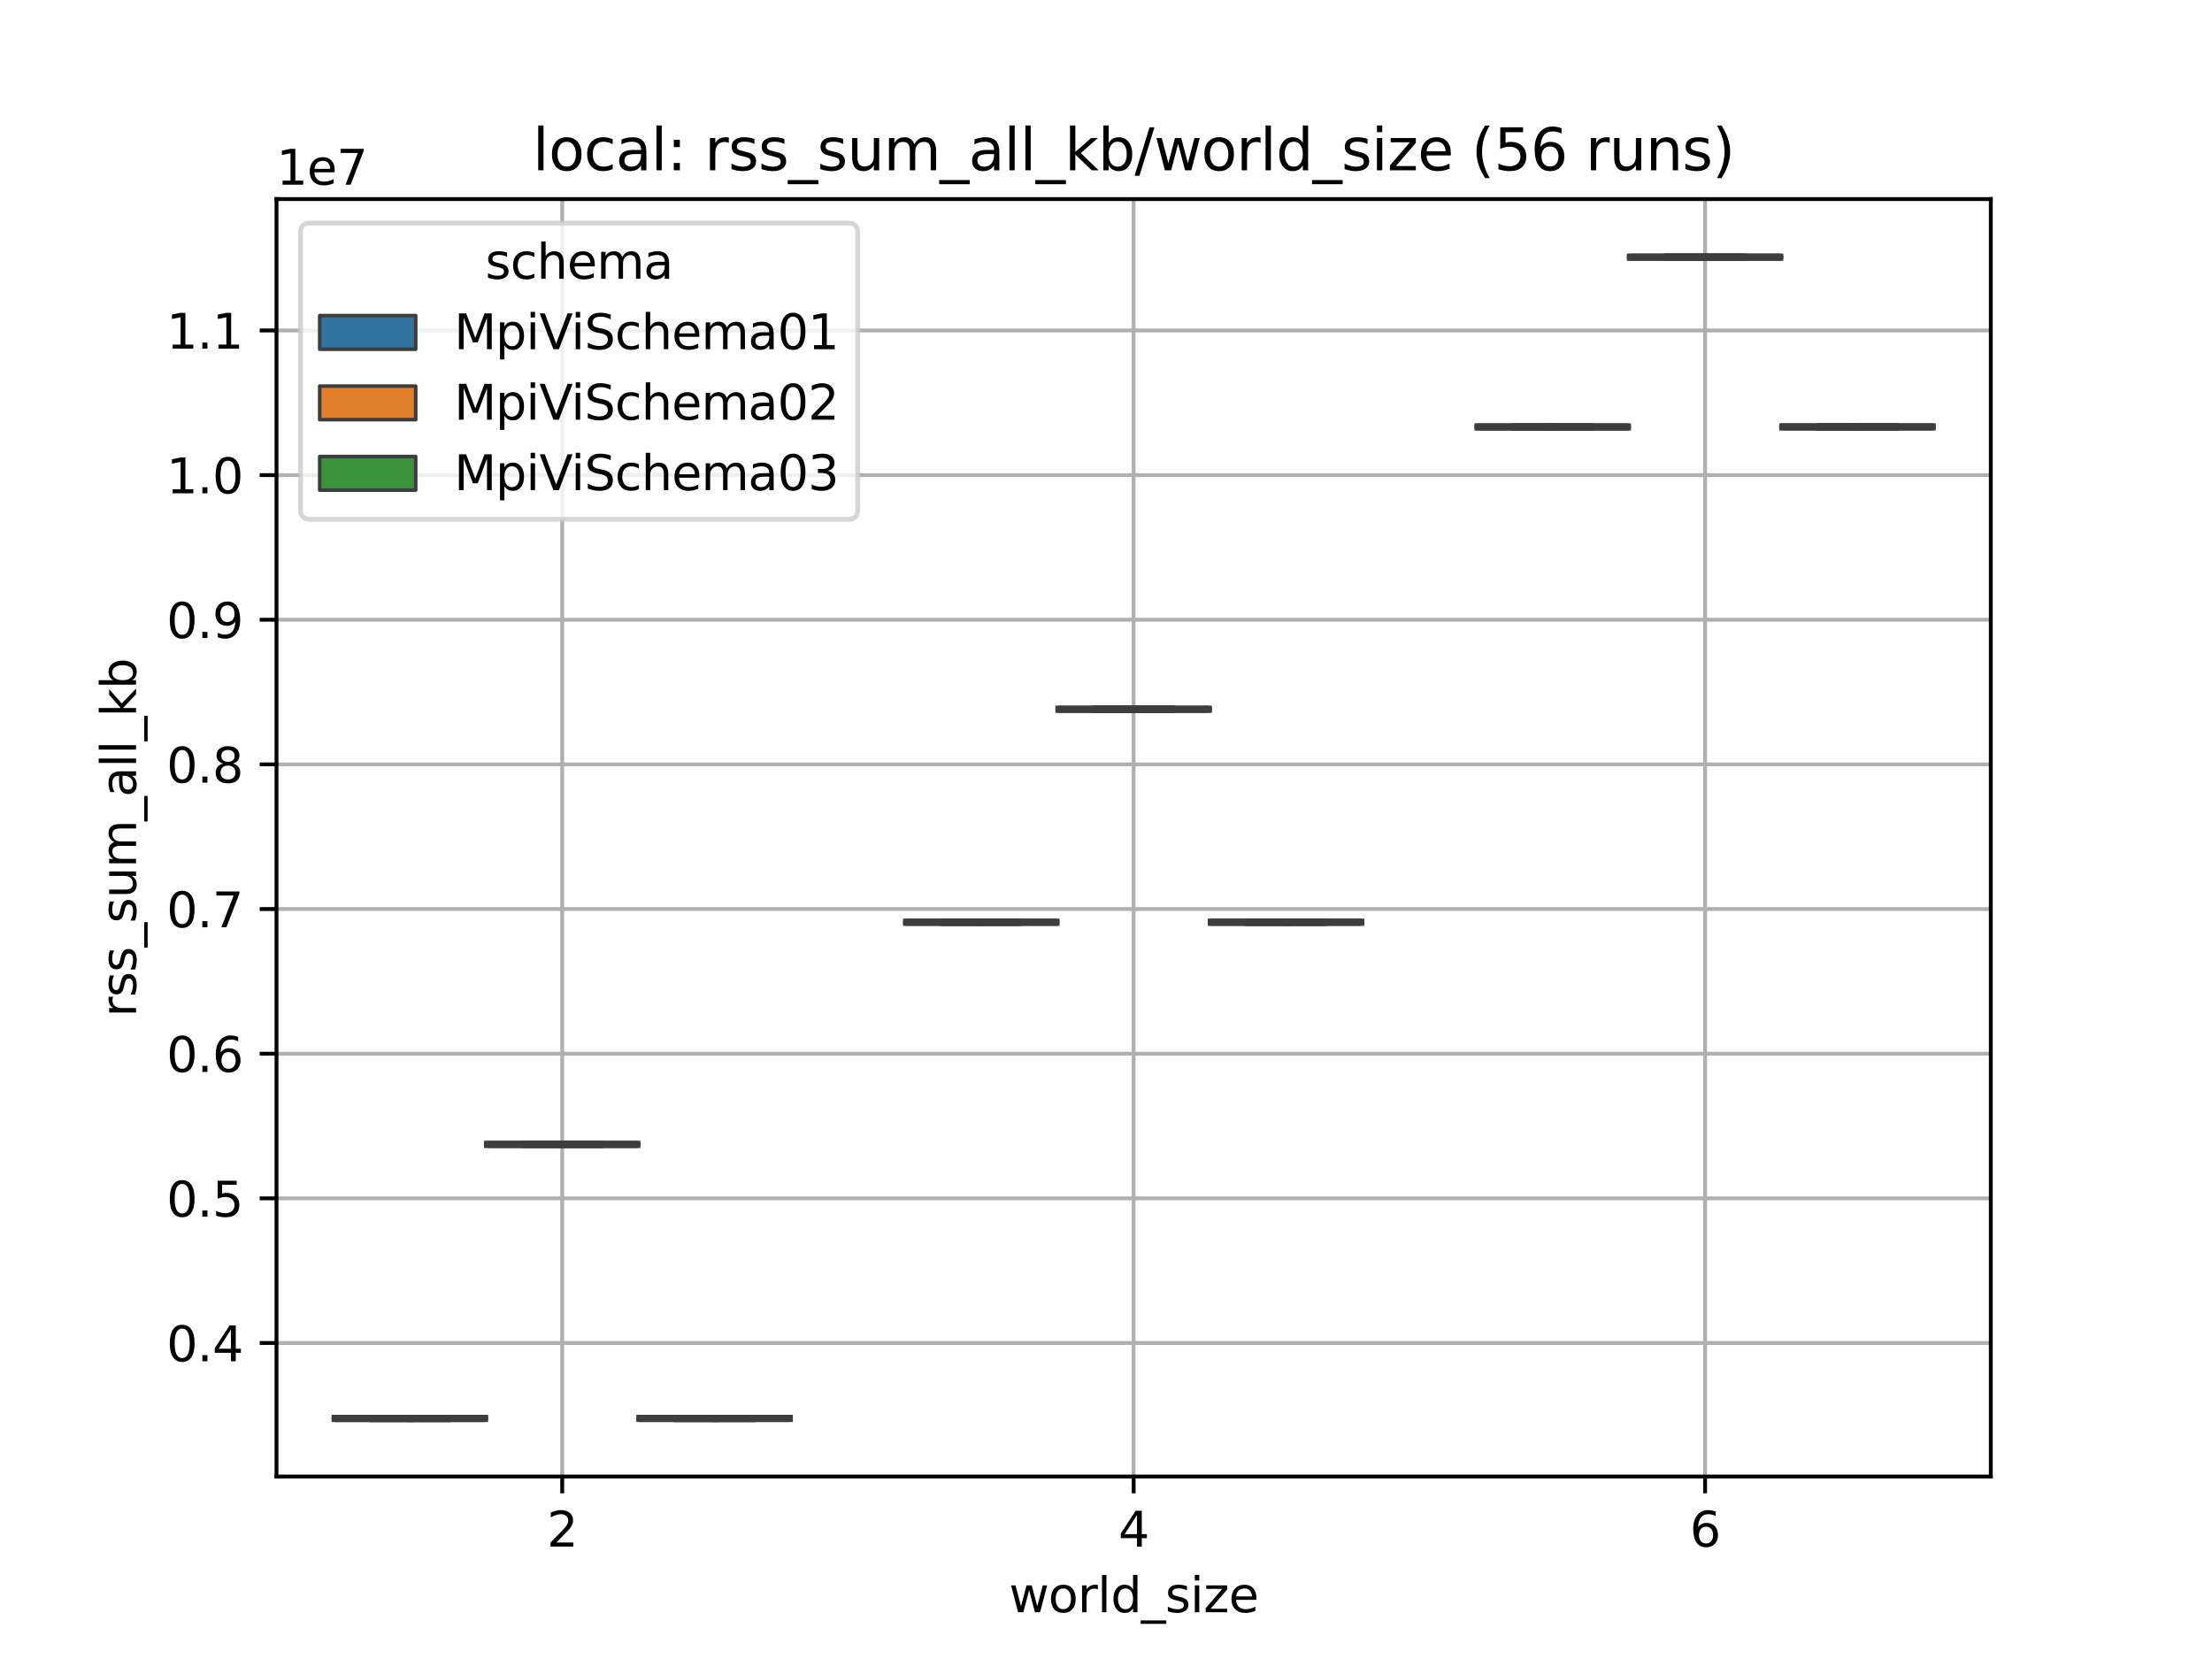 <?xml version="1.0" encoding="utf-8" standalone="no"?>
<!DOCTYPE svg PUBLIC "-//W3C//DTD SVG 1.1//EN"
  "http://www.w3.org/Graphics/SVG/1.1/DTD/svg11.dtd">
<svg height="345.6pt" version="1.1" viewBox="0 0 460.8 345.6" width="460.8pt" xmlns="http://www.w3.org/2000/svg" xmlns:xlink="http://www.w3.org/1999/xlink">
 <defs>
  <style type="text/css">*{stroke-linecap:butt;stroke-linejoin:round;}</style>
 </defs>
 <g id="figure_1">
  <g id="patch_1">
   <path d="M 0 345.6 
L 460.8 345.6 
L 460.8 0 
L 0 0 
z
" style="fill:#ffffff;"/>
  </g>
  <g id="axes_1">
   <g id="patch_2">
    <path d="M 57.6 307.584 
L 414.72 307.584 
L 414.72 41.472 
L 57.6 41.472 
z
" style="fill:#ffffff;"/>
   </g>
   <g id="patch_3">
    <path clip-path="url(#p147022c8ba)" d="M 69.821 295.484 
L 100.931 295.484 
L 100.931 295.483 
L 69.821 295.483 
L 69.821 295.484 
z
" style="fill:#3274a1;stroke:#3d3d3d;stroke-linejoin:miter;stroke-width:1.5;"/>
   </g>
   <g id="patch_4">
    <path clip-path="url(#p147022c8ba)" d="M 101.565 238.395 
L 132.675 238.395 
L 132.675 238.393 
L 101.565 238.393 
L 101.565 238.395 
z
" style="fill:#e1812c;stroke:#3d3d3d;stroke-linejoin:miter;stroke-width:1.5;"/>
   </g>
   <g id="patch_5">
    <path clip-path="url(#p147022c8ba)" d="M 133.309 295.484 
L 164.419 295.484 
L 164.419 295.481 
L 133.309 295.481 
L 133.309 295.484 
z
" style="fill:#3a923a;stroke:#3d3d3d;stroke-linejoin:miter;stroke-width:1.5;"/>
   </g>
   <g id="patch_6">
    <path clip-path="url(#p147022c8ba)" d="M 188.861 192.12 
L 219.971 192.12 
L 219.971 192.117 
L 188.861 192.117 
L 188.861 192.12 
z
" style="fill:#3274a1;stroke:#3d3d3d;stroke-linejoin:miter;stroke-width:1.5;"/>
   </g>
   <g id="patch_7">
    <path clip-path="url(#p147022c8ba)" d="M 220.605 147.757 
L 251.715 147.757 
L 251.715 147.754 
L 220.605 147.754 
L 220.605 147.757 
z
" style="fill:#e1812c;stroke:#3d3d3d;stroke-linejoin:miter;stroke-width:1.5;"/>
   </g>
   <g id="patch_8">
    <path clip-path="url(#p147022c8ba)" d="M 252.349 192.118 
L 283.459 192.118 
L 283.459 192.116 
L 252.349 192.116 
L 252.349 192.118 
z
" style="fill:#3a923a;stroke:#3d3d3d;stroke-linejoin:miter;stroke-width:1.5;"/>
   </g>
   <g id="patch_9">
    <path clip-path="url(#p147022c8ba)" d="M 307.901 88.941 
L 339.011 88.941 
L 339.011 88.936 
L 307.901 88.936 
L 307.901 88.941 
z
" style="fill:#3274a1;stroke:#3d3d3d;stroke-linejoin:miter;stroke-width:1.5;"/>
   </g>
   <g id="patch_10">
    <path clip-path="url(#p147022c8ba)" d="M 339.645 53.577 
L 370.755 53.577 
L 370.755 53.572 
L 339.645 53.572 
L 339.645 53.577 
z
" style="fill:#e1812c;stroke:#3d3d3d;stroke-linejoin:miter;stroke-width:1.5;"/>
   </g>
   <g id="patch_11">
    <path clip-path="url(#p147022c8ba)" d="M 371.389 88.936 
L 402.499 88.936 
L 402.499 88.931 
L 371.389 88.931 
L 371.389 88.936 
z
" style="fill:#3a923a;stroke:#3d3d3d;stroke-linejoin:miter;stroke-width:1.5;"/>
   </g>
   <g id="patch_12">
    <path clip-path="url(#p147022c8ba)" d="M 117.12 400.304 
L 117.12 400.304 
L 117.12 400.304 
L 117.12 400.304 
z
" style="fill:#3274a1;stroke:#3d3d3d;stroke-linejoin:miter;stroke-width:0.75;"/>
   </g>
   <g id="patch_13">
    <path clip-path="url(#p147022c8ba)" d="M 117.12 400.304 
L 117.12 400.304 
L 117.12 400.304 
L 117.12 400.304 
z
" style="fill:#e1812c;stroke:#3d3d3d;stroke-linejoin:miter;stroke-width:0.75;"/>
   </g>
   <g id="patch_14">
    <path clip-path="url(#p147022c8ba)" d="M 117.12 400.304 
L 117.12 400.304 
L 117.12 400.304 
L 117.12 400.304 
z
" style="fill:#3a923a;stroke:#3d3d3d;stroke-linejoin:miter;stroke-width:0.75;"/>
   </g>
   <g id="matplotlib.axis_1">
    <g id="xtick_1">
     <g id="line2d_1">
      <path clip-path="url(#p147022c8ba)" d="M 117.12 307.584 
L 117.12 41.472 
" style="fill:none;stroke:#b0b0b0;stroke-linecap:square;stroke-width:0.8;"/>
     </g>
     <g id="line2d_2">
      <defs>
       <path d="M 0 0 
L 0 3.5 
" id="m2861cd6f26" style="stroke:#000000;stroke-width:0.8;"/>
      </defs>
      <g>
       <use style="stroke:#000000;stroke-width:0.8;" x="117.12" xlink:href="#m2861cd6f26" y="307.584"/>
      </g>
     </g>
     <g id="text_1">
      <!-- 2 -->
      <g transform="translate(113.939 322.182)scale(0.1 -0.1)">
       <defs>
        <path d="M 1228 531 
L 3431 531 
L 3431 0 
L 469 0 
L 469 531 
Q 828 903 1448 1529 
Q 2069 2156 2228 2338 
Q 2531 2678 2651 2914 
Q 2772 3150 2772 3378 
Q 2772 3750 2511 3984 
Q 2250 4219 1831 4219 
Q 1534 4219 1204 4116 
Q 875 4013 500 3803 
L 500 4441 
Q 881 4594 1212 4672 
Q 1544 4750 1819 4750 
Q 2544 4750 2975 4387 
Q 3406 4025 3406 3419 
Q 3406 3131 3298 2873 
Q 3191 2616 2906 2266 
Q 2828 2175 2409 1742 
Q 1991 1309 1228 531 
z
" id="DejaVuSans-32" transform="scale(0.016)"/>
       </defs>
       <use xlink:href="#DejaVuSans-32"/>
      </g>
     </g>
    </g>
    <g id="xtick_2">
     <g id="line2d_3">
      <path clip-path="url(#p147022c8ba)" d="M 236.16 307.584 
L 236.16 41.472 
" style="fill:none;stroke:#b0b0b0;stroke-linecap:square;stroke-width:0.8;"/>
     </g>
     <g id="line2d_4">
      <g>
       <use style="stroke:#000000;stroke-width:0.8;" x="236.16" xlink:href="#m2861cd6f26" y="307.584"/>
      </g>
     </g>
     <g id="text_2">
      <!-- 4 -->
      <g transform="translate(232.979 322.182)scale(0.1 -0.1)">
       <defs>
        <path d="M 2419 4116 
L 825 1625 
L 2419 1625 
L 2419 4116 
z
M 2253 4666 
L 3047 4666 
L 3047 1625 
L 3713 1625 
L 3713 1100 
L 3047 1100 
L 3047 0 
L 2419 0 
L 2419 1100 
L 313 1100 
L 313 1709 
L 2253 4666 
z
" id="DejaVuSans-34" transform="scale(0.016)"/>
       </defs>
       <use xlink:href="#DejaVuSans-34"/>
      </g>
     </g>
    </g>
    <g id="xtick_3">
     <g id="line2d_5">
      <path clip-path="url(#p147022c8ba)" d="M 355.2 307.584 
L 355.2 41.472 
" style="fill:none;stroke:#b0b0b0;stroke-linecap:square;stroke-width:0.8;"/>
     </g>
     <g id="line2d_6">
      <g>
       <use style="stroke:#000000;stroke-width:0.8;" x="355.2" xlink:href="#m2861cd6f26" y="307.584"/>
      </g>
     </g>
     <g id="text_3">
      <!-- 6 -->
      <g transform="translate(352.019 322.182)scale(0.1 -0.1)">
       <defs>
        <path d="M 2113 2584 
Q 1688 2584 1439 2293 
Q 1191 2003 1191 1497 
Q 1191 994 1439 701 
Q 1688 409 2113 409 
Q 2538 409 2786 701 
Q 3034 994 3034 1497 
Q 3034 2003 2786 2293 
Q 2538 2584 2113 2584 
z
M 3366 4563 
L 3366 3988 
Q 3128 4100 2886 4159 
Q 2644 4219 2406 4219 
Q 1781 4219 1451 3797 
Q 1122 3375 1075 2522 
Q 1259 2794 1537 2939 
Q 1816 3084 2150 3084 
Q 2853 3084 3261 2657 
Q 3669 2231 3669 1497 
Q 3669 778 3244 343 
Q 2819 -91 2113 -91 
Q 1303 -91 875 529 
Q 447 1150 447 2328 
Q 447 3434 972 4092 
Q 1497 4750 2381 4750 
Q 2619 4750 2861 4703 
Q 3103 4656 3366 4563 
z
" id="DejaVuSans-36" transform="scale(0.016)"/>
       </defs>
       <use xlink:href="#DejaVuSans-36"/>
      </g>
     </g>
    </g>
    <g id="text_4">
     <!-- world_size -->
     <g transform="translate(210.198 335.861)scale(0.1 -0.1)">
      <defs>
       <path d="M 269 3500 
L 844 3500 
L 1563 769 
L 2278 3500 
L 2956 3500 
L 3675 769 
L 4391 3500 
L 4966 3500 
L 4050 0 
L 3372 0 
L 2619 2869 
L 1863 0 
L 1184 0 
L 269 3500 
z
" id="DejaVuSans-77" transform="scale(0.016)"/>
       <path d="M 1959 3097 
Q 1497 3097 1228 2736 
Q 959 2375 959 1747 
Q 959 1119 1226 758 
Q 1494 397 1959 397 
Q 2419 397 2687 759 
Q 2956 1122 2956 1747 
Q 2956 2369 2687 2733 
Q 2419 3097 1959 3097 
z
M 1959 3584 
Q 2709 3584 3137 3096 
Q 3566 2609 3566 1747 
Q 3566 888 3137 398 
Q 2709 -91 1959 -91 
Q 1206 -91 779 398 
Q 353 888 353 1747 
Q 353 2609 779 3096 
Q 1206 3584 1959 3584 
z
" id="DejaVuSans-6f" transform="scale(0.016)"/>
       <path d="M 2631 2963 
Q 2534 3019 2420 3045 
Q 2306 3072 2169 3072 
Q 1681 3072 1420 2755 
Q 1159 2438 1159 1844 
L 1159 0 
L 581 0 
L 581 3500 
L 1159 3500 
L 1159 2956 
Q 1341 3275 1631 3429 
Q 1922 3584 2338 3584 
Q 2397 3584 2469 3576 
Q 2541 3569 2628 3553 
L 2631 2963 
z
" id="DejaVuSans-72" transform="scale(0.016)"/>
       <path d="M 603 4863 
L 1178 4863 
L 1178 0 
L 603 0 
L 603 4863 
z
" id="DejaVuSans-6c" transform="scale(0.016)"/>
       <path d="M 2906 2969 
L 2906 4863 
L 3481 4863 
L 3481 0 
L 2906 0 
L 2906 525 
Q 2725 213 2448 61 
Q 2172 -91 1784 -91 
Q 1150 -91 751 415 
Q 353 922 353 1747 
Q 353 2572 751 3078 
Q 1150 3584 1784 3584 
Q 2172 3584 2448 3432 
Q 2725 3281 2906 2969 
z
M 947 1747 
Q 947 1113 1208 752 
Q 1469 391 1925 391 
Q 2381 391 2643 752 
Q 2906 1113 2906 1747 
Q 2906 2381 2643 2742 
Q 2381 3103 1925 3103 
Q 1469 3103 1208 2742 
Q 947 2381 947 1747 
z
" id="DejaVuSans-64" transform="scale(0.016)"/>
       <path d="M 3263 -1063 
L 3263 -1509 
L -63 -1509 
L -63 -1063 
L 3263 -1063 
z
" id="DejaVuSans-5f" transform="scale(0.016)"/>
       <path d="M 2834 3397 
L 2834 2853 
Q 2591 2978 2328 3040 
Q 2066 3103 1784 3103 
Q 1356 3103 1142 2972 
Q 928 2841 928 2578 
Q 928 2378 1081 2264 
Q 1234 2150 1697 2047 
L 1894 2003 
Q 2506 1872 2764 1633 
Q 3022 1394 3022 966 
Q 3022 478 2636 193 
Q 2250 -91 1575 -91 
Q 1294 -91 989 -36 
Q 684 19 347 128 
L 347 722 
Q 666 556 975 473 
Q 1284 391 1588 391 
Q 1994 391 2212 530 
Q 2431 669 2431 922 
Q 2431 1156 2273 1281 
Q 2116 1406 1581 1522 
L 1381 1569 
Q 847 1681 609 1914 
Q 372 2147 372 2553 
Q 372 3047 722 3315 
Q 1072 3584 1716 3584 
Q 2034 3584 2315 3537 
Q 2597 3491 2834 3397 
z
" id="DejaVuSans-73" transform="scale(0.016)"/>
       <path d="M 603 3500 
L 1178 3500 
L 1178 0 
L 603 0 
L 603 3500 
z
M 603 4863 
L 1178 4863 
L 1178 4134 
L 603 4134 
L 603 4863 
z
" id="DejaVuSans-69" transform="scale(0.016)"/>
       <path d="M 353 3500 
L 3084 3500 
L 3084 2975 
L 922 459 
L 3084 459 
L 3084 0 
L 275 0 
L 275 525 
L 2438 3041 
L 353 3041 
L 353 3500 
z
" id="DejaVuSans-7a" transform="scale(0.016)"/>
       <path d="M 3597 1894 
L 3597 1613 
L 953 1613 
Q 991 1019 1311 708 
Q 1631 397 2203 397 
Q 2534 397 2845 478 
Q 3156 559 3463 722 
L 3463 178 
Q 3153 47 2828 -22 
Q 2503 -91 2169 -91 
Q 1331 -91 842 396 
Q 353 884 353 1716 
Q 353 2575 817 3079 
Q 1281 3584 2069 3584 
Q 2775 3584 3186 3129 
Q 3597 2675 3597 1894 
z
M 3022 2063 
Q 3016 2534 2758 2815 
Q 2500 3097 2075 3097 
Q 1594 3097 1305 2825 
Q 1016 2553 972 2059 
L 3022 2063 
z
" id="DejaVuSans-65" transform="scale(0.016)"/>
      </defs>
      <use xlink:href="#DejaVuSans-77"/>
      <use x="81.787" xlink:href="#DejaVuSans-6f"/>
      <use x="142.969" xlink:href="#DejaVuSans-72"/>
      <use x="184.082" xlink:href="#DejaVuSans-6c"/>
      <use x="211.865" xlink:href="#DejaVuSans-64"/>
      <use x="275.342" xlink:href="#DejaVuSans-5f"/>
      <use x="325.342" xlink:href="#DejaVuSans-73"/>
      <use x="377.441" xlink:href="#DejaVuSans-69"/>
      <use x="405.225" xlink:href="#DejaVuSans-7a"/>
      <use x="457.715" xlink:href="#DejaVuSans-65"/>
     </g>
    </g>
   </g>
   <g id="matplotlib.axis_2">
    <g id="ytick_1">
     <g id="line2d_7">
      <path clip-path="url(#p147022c8ba)" d="M 57.6 279.771 
L 414.72 279.771 
" style="fill:none;stroke:#b0b0b0;stroke-linecap:square;stroke-width:0.8;"/>
     </g>
     <g id="line2d_8">
      <defs>
       <path d="M 0 0 
L -3.5 0 
" id="mc9bf78ca7f" style="stroke:#000000;stroke-width:0.8;"/>
      </defs>
      <g>
       <use style="stroke:#000000;stroke-width:0.8;" x="57.6" xlink:href="#mc9bf78ca7f" y="279.771"/>
      </g>
     </g>
     <g id="text_5">
      <!-- 0.4 -->
      <g transform="translate(34.697 283.57)scale(0.1 -0.1)">
       <defs>
        <path d="M 2034 4250 
Q 1547 4250 1301 3770 
Q 1056 3291 1056 2328 
Q 1056 1369 1301 889 
Q 1547 409 2034 409 
Q 2525 409 2770 889 
Q 3016 1369 3016 2328 
Q 3016 3291 2770 3770 
Q 2525 4250 2034 4250 
z
M 2034 4750 
Q 2819 4750 3233 4129 
Q 3647 3509 3647 2328 
Q 3647 1150 3233 529 
Q 2819 -91 2034 -91 
Q 1250 -91 836 529 
Q 422 1150 422 2328 
Q 422 3509 836 4129 
Q 1250 4750 2034 4750 
z
" id="DejaVuSans-30" transform="scale(0.016)"/>
        <path d="M 684 794 
L 1344 794 
L 1344 0 
L 684 0 
L 684 794 
z
" id="DejaVuSans-2e" transform="scale(0.016)"/>
       </defs>
       <use xlink:href="#DejaVuSans-30"/>
       <use x="63.623" xlink:href="#DejaVuSans-2e"/>
       <use x="95.41" xlink:href="#DejaVuSans-34"/>
      </g>
     </g>
    </g>
    <g id="ytick_2">
     <g id="line2d_9">
      <path clip-path="url(#p147022c8ba)" d="M 57.6 249.637 
L 414.72 249.637 
" style="fill:none;stroke:#b0b0b0;stroke-linecap:square;stroke-width:0.8;"/>
     </g>
     <g id="line2d_10">
      <g>
       <use style="stroke:#000000;stroke-width:0.8;" x="57.6" xlink:href="#mc9bf78ca7f" y="249.637"/>
      </g>
     </g>
     <g id="text_6">
      <!-- 0.5 -->
      <g transform="translate(34.697 253.437)scale(0.1 -0.1)">
       <defs>
        <path d="M 691 4666 
L 3169 4666 
L 3169 4134 
L 1269 4134 
L 1269 2991 
Q 1406 3038 1543 3061 
Q 1681 3084 1819 3084 
Q 2600 3084 3056 2656 
Q 3513 2228 3513 1497 
Q 3513 744 3044 326 
Q 2575 -91 1722 -91 
Q 1428 -91 1123 -41 
Q 819 9 494 109 
L 494 744 
Q 775 591 1075 516 
Q 1375 441 1709 441 
Q 2250 441 2565 725 
Q 2881 1009 2881 1497 
Q 2881 1984 2565 2268 
Q 2250 2553 1709 2553 
Q 1456 2553 1204 2497 
Q 953 2441 691 2322 
L 691 4666 
z
" id="DejaVuSans-35" transform="scale(0.016)"/>
       </defs>
       <use xlink:href="#DejaVuSans-30"/>
       <use x="63.623" xlink:href="#DejaVuSans-2e"/>
       <use x="95.41" xlink:href="#DejaVuSans-35"/>
      </g>
     </g>
    </g>
    <g id="ytick_3">
     <g id="line2d_11">
      <path clip-path="url(#p147022c8ba)" d="M 57.6 219.504 
L 414.72 219.504 
" style="fill:none;stroke:#b0b0b0;stroke-linecap:square;stroke-width:0.8;"/>
     </g>
     <g id="line2d_12">
      <g>
       <use style="stroke:#000000;stroke-width:0.8;" x="57.6" xlink:href="#mc9bf78ca7f" y="219.504"/>
      </g>
     </g>
     <g id="text_7">
      <!-- 0.6 -->
      <g transform="translate(34.697 223.303)scale(0.1 -0.1)">
       <use xlink:href="#DejaVuSans-30"/>
       <use x="63.623" xlink:href="#DejaVuSans-2e"/>
       <use x="95.41" xlink:href="#DejaVuSans-36"/>
      </g>
     </g>
    </g>
    <g id="ytick_4">
     <g id="line2d_13">
      <path clip-path="url(#p147022c8ba)" d="M 57.6 189.371 
L 414.72 189.371 
" style="fill:none;stroke:#b0b0b0;stroke-linecap:square;stroke-width:0.8;"/>
     </g>
     <g id="line2d_14">
      <g>
       <use style="stroke:#000000;stroke-width:0.8;" x="57.6" xlink:href="#mc9bf78ca7f" y="189.371"/>
      </g>
     </g>
     <g id="text_8">
      <!-- 0.7 -->
      <g transform="translate(34.697 193.17)scale(0.1 -0.1)">
       <defs>
        <path d="M 525 4666 
L 3525 4666 
L 3525 4397 
L 1831 0 
L 1172 0 
L 2766 4134 
L 525 4134 
L 525 4666 
z
" id="DejaVuSans-37" transform="scale(0.016)"/>
       </defs>
       <use xlink:href="#DejaVuSans-30"/>
       <use x="63.623" xlink:href="#DejaVuSans-2e"/>
       <use x="95.41" xlink:href="#DejaVuSans-37"/>
      </g>
     </g>
    </g>
    <g id="ytick_5">
     <g id="line2d_15">
      <path clip-path="url(#p147022c8ba)" d="M 57.6 159.238 
L 414.72 159.238 
" style="fill:none;stroke:#b0b0b0;stroke-linecap:square;stroke-width:0.8;"/>
     </g>
     <g id="line2d_16">
      <g>
       <use style="stroke:#000000;stroke-width:0.8;" x="57.6" xlink:href="#mc9bf78ca7f" y="159.238"/>
      </g>
     </g>
     <g id="text_9">
      <!-- 0.8 -->
      <g transform="translate(34.697 163.037)scale(0.1 -0.1)">
       <defs>
        <path d="M 2034 2216 
Q 1584 2216 1326 1975 
Q 1069 1734 1069 1313 
Q 1069 891 1326 650 
Q 1584 409 2034 409 
Q 2484 409 2743 651 
Q 3003 894 3003 1313 
Q 3003 1734 2745 1975 
Q 2488 2216 2034 2216 
z
M 1403 2484 
Q 997 2584 770 2862 
Q 544 3141 544 3541 
Q 544 4100 942 4425 
Q 1341 4750 2034 4750 
Q 2731 4750 3128 4425 
Q 3525 4100 3525 3541 
Q 3525 3141 3298 2862 
Q 3072 2584 2669 2484 
Q 3125 2378 3379 2068 
Q 3634 1759 3634 1313 
Q 3634 634 3220 271 
Q 2806 -91 2034 -91 
Q 1263 -91 848 271 
Q 434 634 434 1313 
Q 434 1759 690 2068 
Q 947 2378 1403 2484 
z
M 1172 3481 
Q 1172 3119 1398 2916 
Q 1625 2713 2034 2713 
Q 2441 2713 2670 2916 
Q 2900 3119 2900 3481 
Q 2900 3844 2670 4047 
Q 2441 4250 2034 4250 
Q 1625 4250 1398 4047 
Q 1172 3844 1172 3481 
z
" id="DejaVuSans-38" transform="scale(0.016)"/>
       </defs>
       <use xlink:href="#DejaVuSans-30"/>
       <use x="63.623" xlink:href="#DejaVuSans-2e"/>
       <use x="95.41" xlink:href="#DejaVuSans-38"/>
      </g>
     </g>
    </g>
    <g id="ytick_6">
     <g id="line2d_17">
      <path clip-path="url(#p147022c8ba)" d="M 57.6 129.104 
L 414.72 129.104 
" style="fill:none;stroke:#b0b0b0;stroke-linecap:square;stroke-width:0.8;"/>
     </g>
     <g id="line2d_18">
      <g>
       <use style="stroke:#000000;stroke-width:0.8;" x="57.6" xlink:href="#mc9bf78ca7f" y="129.104"/>
      </g>
     </g>
     <g id="text_10">
      <!-- 0.9 -->
      <g transform="translate(34.697 132.904)scale(0.1 -0.1)">
       <defs>
        <path d="M 703 97 
L 703 672 
Q 941 559 1184 500 
Q 1428 441 1663 441 
Q 2288 441 2617 861 
Q 2947 1281 2994 2138 
Q 2813 1869 2534 1725 
Q 2256 1581 1919 1581 
Q 1219 1581 811 2004 
Q 403 2428 403 3163 
Q 403 3881 828 4315 
Q 1253 4750 1959 4750 
Q 2769 4750 3195 4129 
Q 3622 3509 3622 2328 
Q 3622 1225 3098 567 
Q 2575 -91 1691 -91 
Q 1453 -91 1209 -44 
Q 966 3 703 97 
z
M 1959 2075 
Q 2384 2075 2632 2365 
Q 2881 2656 2881 3163 
Q 2881 3666 2632 3958 
Q 2384 4250 1959 4250 
Q 1534 4250 1286 3958 
Q 1038 3666 1038 3163 
Q 1038 2656 1286 2365 
Q 1534 2075 1959 2075 
z
" id="DejaVuSans-39" transform="scale(0.016)"/>
       </defs>
       <use xlink:href="#DejaVuSans-30"/>
       <use x="63.623" xlink:href="#DejaVuSans-2e"/>
       <use x="95.41" xlink:href="#DejaVuSans-39"/>
      </g>
     </g>
    </g>
    <g id="ytick_7">
     <g id="line2d_19">
      <path clip-path="url(#p147022c8ba)" d="M 57.6 98.971 
L 414.72 98.971 
" style="fill:none;stroke:#b0b0b0;stroke-linecap:square;stroke-width:0.8;"/>
     </g>
     <g id="line2d_20">
      <g>
       <use style="stroke:#000000;stroke-width:0.8;" x="57.6" xlink:href="#mc9bf78ca7f" y="98.971"/>
      </g>
     </g>
     <g id="text_11">
      <!-- 1.0 -->
      <g transform="translate(34.697 102.77)scale(0.1 -0.1)">
       <defs>
        <path d="M 794 531 
L 1825 531 
L 1825 4091 
L 703 3866 
L 703 4441 
L 1819 4666 
L 2450 4666 
L 2450 531 
L 3481 531 
L 3481 0 
L 794 0 
L 794 531 
z
" id="DejaVuSans-31" transform="scale(0.016)"/>
       </defs>
       <use xlink:href="#DejaVuSans-31"/>
       <use x="63.623" xlink:href="#DejaVuSans-2e"/>
       <use x="95.41" xlink:href="#DejaVuSans-30"/>
      </g>
     </g>
    </g>
    <g id="ytick_8">
     <g id="line2d_21">
      <path clip-path="url(#p147022c8ba)" d="M 57.6 68.838 
L 414.72 68.838 
" style="fill:none;stroke:#b0b0b0;stroke-linecap:square;stroke-width:0.8;"/>
     </g>
     <g id="line2d_22">
      <g>
       <use style="stroke:#000000;stroke-width:0.8;" x="57.6" xlink:href="#mc9bf78ca7f" y="68.838"/>
      </g>
     </g>
     <g id="text_12">
      <!-- 1.1 -->
      <g transform="translate(34.697 72.637)scale(0.1 -0.1)">
       <use xlink:href="#DejaVuSans-31"/>
       <use x="63.623" xlink:href="#DejaVuSans-2e"/>
       <use x="95.41" xlink:href="#DejaVuSans-31"/>
      </g>
     </g>
    </g>
    <g id="text_13">
     <!-- rss_sum_all_kb -->
     <g transform="translate(28.339 211.848)rotate(-90)scale(0.1 -0.1)">
      <defs>
       <path d="M 544 1381 
L 544 3500 
L 1119 3500 
L 1119 1403 
Q 1119 906 1312 657 
Q 1506 409 1894 409 
Q 2359 409 2629 706 
Q 2900 1003 2900 1516 
L 2900 3500 
L 3475 3500 
L 3475 0 
L 2900 0 
L 2900 538 
Q 2691 219 2414 64 
Q 2138 -91 1772 -91 
Q 1169 -91 856 284 
Q 544 659 544 1381 
z
M 1991 3584 
L 1991 3584 
z
" id="DejaVuSans-75" transform="scale(0.016)"/>
       <path d="M 3328 2828 
Q 3544 3216 3844 3400 
Q 4144 3584 4550 3584 
Q 5097 3584 5394 3201 
Q 5691 2819 5691 2113 
L 5691 0 
L 5113 0 
L 5113 2094 
Q 5113 2597 4934 2840 
Q 4756 3084 4391 3084 
Q 3944 3084 3684 2787 
Q 3425 2491 3425 1978 
L 3425 0 
L 2847 0 
L 2847 2094 
Q 2847 2600 2669 2842 
Q 2491 3084 2119 3084 
Q 1678 3084 1418 2786 
Q 1159 2488 1159 1978 
L 1159 0 
L 581 0 
L 581 3500 
L 1159 3500 
L 1159 2956 
Q 1356 3278 1631 3431 
Q 1906 3584 2284 3584 
Q 2666 3584 2933 3390 
Q 3200 3197 3328 2828 
z
" id="DejaVuSans-6d" transform="scale(0.016)"/>
       <path d="M 2194 1759 
Q 1497 1759 1228 1600 
Q 959 1441 959 1056 
Q 959 750 1161 570 
Q 1363 391 1709 391 
Q 2188 391 2477 730 
Q 2766 1069 2766 1631 
L 2766 1759 
L 2194 1759 
z
M 3341 1997 
L 3341 0 
L 2766 0 
L 2766 531 
Q 2569 213 2275 61 
Q 1981 -91 1556 -91 
Q 1019 -91 701 211 
Q 384 513 384 1019 
Q 384 1609 779 1909 
Q 1175 2209 1959 2209 
L 2766 2209 
L 2766 2266 
Q 2766 2663 2505 2880 
Q 2244 3097 1772 3097 
Q 1472 3097 1187 3025 
Q 903 2953 641 2809 
L 641 3341 
Q 956 3463 1253 3523 
Q 1550 3584 1831 3584 
Q 2591 3584 2966 3190 
Q 3341 2797 3341 1997 
z
" id="DejaVuSans-61" transform="scale(0.016)"/>
       <path d="M 581 4863 
L 1159 4863 
L 1159 1991 
L 2875 3500 
L 3609 3500 
L 1753 1863 
L 3688 0 
L 2938 0 
L 1159 1709 
L 1159 0 
L 581 0 
L 581 4863 
z
" id="DejaVuSans-6b" transform="scale(0.016)"/>
       <path d="M 3116 1747 
Q 3116 2381 2855 2742 
Q 2594 3103 2138 3103 
Q 1681 3103 1420 2742 
Q 1159 2381 1159 1747 
Q 1159 1113 1420 752 
Q 1681 391 2138 391 
Q 2594 391 2855 752 
Q 3116 1113 3116 1747 
z
M 1159 2969 
Q 1341 3281 1617 3432 
Q 1894 3584 2278 3584 
Q 2916 3584 3314 3078 
Q 3713 2572 3713 1747 
Q 3713 922 3314 415 
Q 2916 -91 2278 -91 
Q 1894 -91 1617 61 
Q 1341 213 1159 525 
L 1159 0 
L 581 0 
L 581 4863 
L 1159 4863 
L 1159 2969 
z
" id="DejaVuSans-62" transform="scale(0.016)"/>
      </defs>
      <use xlink:href="#DejaVuSans-72"/>
      <use x="41.113" xlink:href="#DejaVuSans-73"/>
      <use x="93.213" xlink:href="#DejaVuSans-73"/>
      <use x="145.312" xlink:href="#DejaVuSans-5f"/>
      <use x="195.312" xlink:href="#DejaVuSans-73"/>
      <use x="247.412" xlink:href="#DejaVuSans-75"/>
      <use x="310.791" xlink:href="#DejaVuSans-6d"/>
      <use x="408.203" xlink:href="#DejaVuSans-5f"/>
      <use x="458.203" xlink:href="#DejaVuSans-61"/>
      <use x="519.482" xlink:href="#DejaVuSans-6c"/>
      <use x="547.266" xlink:href="#DejaVuSans-6c"/>
      <use x="575.049" xlink:href="#DejaVuSans-5f"/>
      <use x="625.049" xlink:href="#DejaVuSans-6b"/>
      <use x="682.959" xlink:href="#DejaVuSans-62"/>
     </g>
    </g>
    <g id="text_14">
     <!-- 1e7 -->
     <g transform="translate(57.6 38.472)scale(0.1 -0.1)">
      <use xlink:href="#DejaVuSans-31"/>
      <use x="63.623" xlink:href="#DejaVuSans-65"/>
      <use x="125.146" xlink:href="#DejaVuSans-37"/>
     </g>
    </g>
   </g>
   <g id="line2d_23">
    <path clip-path="url(#p147022c8ba)" d="M 85.376 295.484 
L 85.376 295.484 
" style="fill:none;stroke:#3d3d3d;stroke-linecap:square;stroke-width:1.5;"/>
   </g>
   <g id="line2d_24">
    <path clip-path="url(#p147022c8ba)" d="M 85.376 295.483 
L 85.376 295.482 
" style="fill:none;stroke:#3d3d3d;stroke-linecap:square;stroke-width:1.5;"/>
   </g>
   <g id="line2d_25">
    <path clip-path="url(#p147022c8ba)" d="M 77.599 295.484 
L 93.153 295.484 
" style="fill:none;stroke:#3d3d3d;stroke-linecap:square;stroke-width:1.5;"/>
   </g>
   <g id="line2d_26">
    <path clip-path="url(#p147022c8ba)" d="M 77.599 295.482 
L 93.153 295.482 
" style="fill:none;stroke:#3d3d3d;stroke-linecap:square;stroke-width:1.5;"/>
   </g>
   <g id="line2d_27">
    <path clip-path="url(#p147022c8ba)" d="M 117.12 238.395 
L 117.12 238.397 
" style="fill:none;stroke:#3d3d3d;stroke-linecap:square;stroke-width:1.5;"/>
   </g>
   <g id="line2d_28">
    <path clip-path="url(#p147022c8ba)" d="M 117.12 238.393 
L 117.12 238.393 
" style="fill:none;stroke:#3d3d3d;stroke-linecap:square;stroke-width:1.5;"/>
   </g>
   <g id="line2d_29">
    <path clip-path="url(#p147022c8ba)" d="M 109.343 238.397 
L 124.897 238.397 
" style="fill:none;stroke:#3d3d3d;stroke-linecap:square;stroke-width:1.5;"/>
   </g>
   <g id="line2d_30">
    <path clip-path="url(#p147022c8ba)" d="M 109.343 238.393 
L 124.897 238.393 
" style="fill:none;stroke:#3d3d3d;stroke-linecap:square;stroke-width:1.5;"/>
   </g>
   <g id="line2d_31">
    <path clip-path="url(#p147022c8ba)" d="M 148.864 295.484 
L 148.864 295.488 
" style="fill:none;stroke:#3d3d3d;stroke-linecap:square;stroke-width:1.5;"/>
   </g>
   <g id="line2d_32">
    <path clip-path="url(#p147022c8ba)" d="M 148.864 295.481 
L 148.864 295.481 
" style="fill:none;stroke:#3d3d3d;stroke-linecap:square;stroke-width:1.5;"/>
   </g>
   <g id="line2d_33">
    <path clip-path="url(#p147022c8ba)" d="M 141.087 295.488 
L 156.641 295.488 
" style="fill:none;stroke:#3d3d3d;stroke-linecap:square;stroke-width:1.5;"/>
   </g>
   <g id="line2d_34">
    <path clip-path="url(#p147022c8ba)" d="M 141.087 295.481 
L 156.641 295.481 
" style="fill:none;stroke:#3d3d3d;stroke-linecap:square;stroke-width:1.5;"/>
   </g>
   <g id="line2d_35">
    <path clip-path="url(#p147022c8ba)" d="M 204.416 192.12 
L 204.416 192.121 
" style="fill:none;stroke:#3d3d3d;stroke-linecap:square;stroke-width:1.5;"/>
   </g>
   <g id="line2d_36">
    <path clip-path="url(#p147022c8ba)" d="M 204.416 192.117 
L 204.416 192.115 
" style="fill:none;stroke:#3d3d3d;stroke-linecap:square;stroke-width:1.5;"/>
   </g>
   <g id="line2d_37">
    <path clip-path="url(#p147022c8ba)" d="M 196.639 192.121 
L 212.193 192.121 
" style="fill:none;stroke:#3d3d3d;stroke-linecap:square;stroke-width:1.5;"/>
   </g>
   <g id="line2d_38">
    <path clip-path="url(#p147022c8ba)" d="M 196.639 192.115 
L 212.193 192.115 
" style="fill:none;stroke:#3d3d3d;stroke-linecap:square;stroke-width:1.5;"/>
   </g>
   <g id="line2d_39">
    <path clip-path="url(#p147022c8ba)" d="M 236.16 147.757 
L 236.16 147.757 
" style="fill:none;stroke:#3d3d3d;stroke-linecap:square;stroke-width:1.5;"/>
   </g>
   <g id="line2d_40">
    <path clip-path="url(#p147022c8ba)" d="M 236.16 147.754 
L 236.16 147.751 
" style="fill:none;stroke:#3d3d3d;stroke-linecap:square;stroke-width:1.5;"/>
   </g>
   <g id="line2d_41">
    <path clip-path="url(#p147022c8ba)" d="M 228.383 147.757 
L 243.937 147.757 
" style="fill:none;stroke:#3d3d3d;stroke-linecap:square;stroke-width:1.5;"/>
   </g>
   <g id="line2d_42">
    <path clip-path="url(#p147022c8ba)" d="M 228.383 147.751 
L 243.937 147.751 
" style="fill:none;stroke:#3d3d3d;stroke-linecap:square;stroke-width:1.5;"/>
   </g>
   <g id="line2d_43">
    <path clip-path="url(#p147022c8ba)" d="M 267.904 192.118 
L 267.904 192.12 
" style="fill:none;stroke:#3d3d3d;stroke-linecap:square;stroke-width:1.5;"/>
   </g>
   <g id="line2d_44">
    <path clip-path="url(#p147022c8ba)" d="M 267.904 192.116 
L 267.904 192.115 
" style="fill:none;stroke:#3d3d3d;stroke-linecap:square;stroke-width:1.5;"/>
   </g>
   <g id="line2d_45">
    <path clip-path="url(#p147022c8ba)" d="M 260.127 192.12 
L 275.681 192.12 
" style="fill:none;stroke:#3d3d3d;stroke-linecap:square;stroke-width:1.5;"/>
   </g>
   <g id="line2d_46">
    <path clip-path="url(#p147022c8ba)" d="M 260.127 192.115 
L 275.681 192.115 
" style="fill:none;stroke:#3d3d3d;stroke-linecap:square;stroke-width:1.5;"/>
   </g>
   <g id="line2d_47">
    <path clip-path="url(#p147022c8ba)" d="M 323.456 88.941 
L 323.456 88.943 
" style="fill:none;stroke:#3d3d3d;stroke-linecap:square;stroke-width:1.5;"/>
   </g>
   <g id="line2d_48">
    <path clip-path="url(#p147022c8ba)" d="M 323.456 88.936 
L 323.456 88.935 
" style="fill:none;stroke:#3d3d3d;stroke-linecap:square;stroke-width:1.5;"/>
   </g>
   <g id="line2d_49">
    <path clip-path="url(#p147022c8ba)" d="M 315.679 88.943 
L 331.233 88.943 
" style="fill:none;stroke:#3d3d3d;stroke-linecap:square;stroke-width:1.5;"/>
   </g>
   <g id="line2d_50">
    <path clip-path="url(#p147022c8ba)" d="M 315.679 88.935 
L 331.233 88.935 
" style="fill:none;stroke:#3d3d3d;stroke-linecap:square;stroke-width:1.5;"/>
   </g>
   <g id="line2d_51">
    <path clip-path="url(#p147022c8ba)" d="M 355.2 53.577 
L 355.2 53.579 
" style="fill:none;stroke:#3d3d3d;stroke-linecap:square;stroke-width:1.5;"/>
   </g>
   <g id="line2d_52">
    <path clip-path="url(#p147022c8ba)" d="M 355.2 53.572 
L 355.2 53.568 
" style="fill:none;stroke:#3d3d3d;stroke-linecap:square;stroke-width:1.5;"/>
   </g>
   <g id="line2d_53">
    <path clip-path="url(#p147022c8ba)" d="M 347.423 53.579 
L 362.977 53.579 
" style="fill:none;stroke:#3d3d3d;stroke-linecap:square;stroke-width:1.5;"/>
   </g>
   <g id="line2d_54">
    <path clip-path="url(#p147022c8ba)" d="M 347.423 53.568 
L 362.977 53.568 
" style="fill:none;stroke:#3d3d3d;stroke-linecap:square;stroke-width:1.5;"/>
   </g>
   <g id="line2d_55">
    <path clip-path="url(#p147022c8ba)" d="M 386.944 88.936 
L 386.944 88.938 
" style="fill:none;stroke:#3d3d3d;stroke-linecap:square;stroke-width:1.5;"/>
   </g>
   <g id="line2d_56">
    <path clip-path="url(#p147022c8ba)" d="M 386.944 88.931 
L 386.944 88.928 
" style="fill:none;stroke:#3d3d3d;stroke-linecap:square;stroke-width:1.5;"/>
   </g>
   <g id="line2d_57">
    <path clip-path="url(#p147022c8ba)" d="M 379.167 88.938 
L 394.721 88.938 
" style="fill:none;stroke:#3d3d3d;stroke-linecap:square;stroke-width:1.5;"/>
   </g>
   <g id="line2d_58">
    <path clip-path="url(#p147022c8ba)" d="M 379.167 88.928 
L 394.721 88.928 
" style="fill:none;stroke:#3d3d3d;stroke-linecap:square;stroke-width:1.5;"/>
   </g>
   <g id="line2d_59">
    <path clip-path="url(#p147022c8ba)" d="M 69.821 295.483 
L 100.931 295.483 
" style="fill:none;stroke:#3d3d3d;stroke-linecap:square;stroke-width:1.5;"/>
   </g>
   <g id="line2d_60">
    <path clip-path="url(#p147022c8ba)" d="M 101.565 238.394 
L 132.675 238.394 
" style="fill:none;stroke:#3d3d3d;stroke-linecap:square;stroke-width:1.5;"/>
   </g>
   <g id="line2d_61">
    <path clip-path="url(#p147022c8ba)" d="M 133.309 295.482 
L 164.419 295.482 
" style="fill:none;stroke:#3d3d3d;stroke-linecap:square;stroke-width:1.5;"/>
   </g>
   <g id="line2d_62">
    <path clip-path="url(#p147022c8ba)" d="M 188.861 192.118 
L 219.971 192.118 
" style="fill:none;stroke:#3d3d3d;stroke-linecap:square;stroke-width:1.5;"/>
   </g>
   <g id="line2d_63">
    <path clip-path="url(#p147022c8ba)" d="M 220.605 147.756 
L 251.715 147.756 
" style="fill:none;stroke:#3d3d3d;stroke-linecap:square;stroke-width:1.5;"/>
   </g>
   <g id="line2d_64">
    <path clip-path="url(#p147022c8ba)" d="M 252.349 192.117 
L 283.459 192.117 
" style="fill:none;stroke:#3d3d3d;stroke-linecap:square;stroke-width:1.5;"/>
   </g>
   <g id="line2d_65">
    <path clip-path="url(#p147022c8ba)" d="M 307.901 88.939 
L 339.011 88.939 
" style="fill:none;stroke:#3d3d3d;stroke-linecap:square;stroke-width:1.5;"/>
   </g>
   <g id="line2d_66">
    <path clip-path="url(#p147022c8ba)" d="M 339.645 53.576 
L 370.755 53.576 
" style="fill:none;stroke:#3d3d3d;stroke-linecap:square;stroke-width:1.5;"/>
   </g>
   <g id="line2d_67">
    <path clip-path="url(#p147022c8ba)" d="M 371.389 88.931 
L 402.499 88.931 
" style="fill:none;stroke:#3d3d3d;stroke-linecap:square;stroke-width:1.5;"/>
   </g>
   <g id="patch_15">
    <path d="M 57.6 307.584 
L 57.6 41.472 
" style="fill:none;stroke:#000000;stroke-linecap:square;stroke-linejoin:miter;stroke-width:0.8;"/>
   </g>
   <g id="patch_16">
    <path d="M 414.72 307.584 
L 414.72 41.472 
" style="fill:none;stroke:#000000;stroke-linecap:square;stroke-linejoin:miter;stroke-width:0.8;"/>
   </g>
   <g id="patch_17">
    <path d="M 57.6 307.584 
L 414.72 307.584 
" style="fill:none;stroke:#000000;stroke-linecap:square;stroke-linejoin:miter;stroke-width:0.8;"/>
   </g>
   <g id="patch_18">
    <path d="M 57.6 41.472 
L 414.72 41.472 
" style="fill:none;stroke:#000000;stroke-linecap:square;stroke-linejoin:miter;stroke-width:0.8;"/>
   </g>
   <g id="text_15">
    <!-- local: rss_sum_all_kb/world_size (56 runs) -->
    <g transform="translate(110.963 35.472)scale(0.12 -0.12)">
     <defs>
      <path d="M 3122 3366 
L 3122 2828 
Q 2878 2963 2633 3030 
Q 2388 3097 2138 3097 
Q 1578 3097 1268 2742 
Q 959 2388 959 1747 
Q 959 1106 1268 751 
Q 1578 397 2138 397 
Q 2388 397 2633 464 
Q 2878 531 3122 666 
L 3122 134 
Q 2881 22 2623 -34 
Q 2366 -91 2075 -91 
Q 1284 -91 818 406 
Q 353 903 353 1747 
Q 353 2603 823 3093 
Q 1294 3584 2113 3584 
Q 2378 3584 2631 3529 
Q 2884 3475 3122 3366 
z
" id="DejaVuSans-63" transform="scale(0.016)"/>
      <path d="M 750 794 
L 1409 794 
L 1409 0 
L 750 0 
L 750 794 
z
M 750 3309 
L 1409 3309 
L 1409 2516 
L 750 2516 
L 750 3309 
z
" id="DejaVuSans-3a" transform="scale(0.016)"/>
      <path id="DejaVuSans-20" transform="scale(0.016)"/>
      <path d="M 1625 4666 
L 2156 4666 
L 531 -594 
L 0 -594 
L 1625 4666 
z
" id="DejaVuSans-2f" transform="scale(0.016)"/>
      <path d="M 1984 4856 
Q 1566 4138 1362 3434 
Q 1159 2731 1159 2009 
Q 1159 1288 1364 580 
Q 1569 -128 1984 -844 
L 1484 -844 
Q 1016 -109 783 600 
Q 550 1309 550 2009 
Q 550 2706 781 3412 
Q 1013 4119 1484 4856 
L 1984 4856 
z
" id="DejaVuSans-28" transform="scale(0.016)"/>
      <path d="M 3513 2113 
L 3513 0 
L 2938 0 
L 2938 2094 
Q 2938 2591 2744 2837 
Q 2550 3084 2163 3084 
Q 1697 3084 1428 2787 
Q 1159 2491 1159 1978 
L 1159 0 
L 581 0 
L 581 3500 
L 1159 3500 
L 1159 2956 
Q 1366 3272 1645 3428 
Q 1925 3584 2291 3584 
Q 2894 3584 3203 3211 
Q 3513 2838 3513 2113 
z
" id="DejaVuSans-6e" transform="scale(0.016)"/>
      <path d="M 513 4856 
L 1013 4856 
Q 1481 4119 1714 3412 
Q 1947 2706 1947 2009 
Q 1947 1309 1714 600 
Q 1481 -109 1013 -844 
L 513 -844 
Q 928 -128 1133 580 
Q 1338 1288 1338 2009 
Q 1338 2731 1133 3434 
Q 928 4138 513 4856 
z
" id="DejaVuSans-29" transform="scale(0.016)"/>
     </defs>
     <use xlink:href="#DejaVuSans-6c"/>
     <use x="27.783" xlink:href="#DejaVuSans-6f"/>
     <use x="88.965" xlink:href="#DejaVuSans-63"/>
     <use x="143.945" xlink:href="#DejaVuSans-61"/>
     <use x="205.225" xlink:href="#DejaVuSans-6c"/>
     <use x="233.008" xlink:href="#DejaVuSans-3a"/>
     <use x="266.699" xlink:href="#DejaVuSans-20"/>
     <use x="298.486" xlink:href="#DejaVuSans-72"/>
     <use x="339.6" xlink:href="#DejaVuSans-73"/>
     <use x="391.699" xlink:href="#DejaVuSans-73"/>
     <use x="443.799" xlink:href="#DejaVuSans-5f"/>
     <use x="493.799" xlink:href="#DejaVuSans-73"/>
     <use x="545.898" xlink:href="#DejaVuSans-75"/>
     <use x="609.277" xlink:href="#DejaVuSans-6d"/>
     <use x="706.689" xlink:href="#DejaVuSans-5f"/>
     <use x="756.689" xlink:href="#DejaVuSans-61"/>
     <use x="817.969" xlink:href="#DejaVuSans-6c"/>
     <use x="845.752" xlink:href="#DejaVuSans-6c"/>
     <use x="873.535" xlink:href="#DejaVuSans-5f"/>
     <use x="923.535" xlink:href="#DejaVuSans-6b"/>
     <use x="981.445" xlink:href="#DejaVuSans-62"/>
     <use x="1044.922" xlink:href="#DejaVuSans-2f"/>
     <use x="1078.613" xlink:href="#DejaVuSans-77"/>
     <use x="1160.4" xlink:href="#DejaVuSans-6f"/>
     <use x="1221.582" xlink:href="#DejaVuSans-72"/>
     <use x="1262.695" xlink:href="#DejaVuSans-6c"/>
     <use x="1290.479" xlink:href="#DejaVuSans-64"/>
     <use x="1353.955" xlink:href="#DejaVuSans-5f"/>
     <use x="1403.955" xlink:href="#DejaVuSans-73"/>
     <use x="1456.055" xlink:href="#DejaVuSans-69"/>
     <use x="1483.838" xlink:href="#DejaVuSans-7a"/>
     <use x="1536.328" xlink:href="#DejaVuSans-65"/>
     <use x="1597.852" xlink:href="#DejaVuSans-20"/>
     <use x="1629.639" xlink:href="#DejaVuSans-28"/>
     <use x="1668.652" xlink:href="#DejaVuSans-35"/>
     <use x="1732.275" xlink:href="#DejaVuSans-36"/>
     <use x="1795.898" xlink:href="#DejaVuSans-20"/>
     <use x="1827.686" xlink:href="#DejaVuSans-72"/>
     <use x="1868.799" xlink:href="#DejaVuSans-75"/>
     <use x="1932.178" xlink:href="#DejaVuSans-6e"/>
     <use x="1995.557" xlink:href="#DejaVuSans-73"/>
     <use x="2047.656" xlink:href="#DejaVuSans-29"/>
    </g>
   </g>
   <g id="legend_1">
    <g id="patch_19">
     <path d="M 64.6 108.184 
L 176.68 108.184 
Q 178.68 108.184 178.68 106.184 
L 178.68 48.472 
Q 178.68 46.472 176.68 46.472 
L 64.6 46.472 
Q 62.6 46.472 62.6 48.472 
L 62.6 106.184 
Q 62.6 108.184 64.6 108.184 
z
" style="fill:#ffffff;opacity:0.8;stroke:#cccccc;stroke-linejoin:miter;"/>
    </g>
    <g id="text_16">
     <!-- schema -->
     <g transform="translate(101.106 58.07)scale(0.1 -0.1)">
      <defs>
       <path d="M 3513 2113 
L 3513 0 
L 2938 0 
L 2938 2094 
Q 2938 2591 2744 2837 
Q 2550 3084 2163 3084 
Q 1697 3084 1428 2787 
Q 1159 2491 1159 1978 
L 1159 0 
L 581 0 
L 581 4863 
L 1159 4863 
L 1159 2956 
Q 1366 3272 1645 3428 
Q 1925 3584 2291 3584 
Q 2894 3584 3203 3211 
Q 3513 2838 3513 2113 
z
" id="DejaVuSans-68" transform="scale(0.016)"/>
      </defs>
      <use xlink:href="#DejaVuSans-73"/>
      <use x="52.1" xlink:href="#DejaVuSans-63"/>
      <use x="107.08" xlink:href="#DejaVuSans-68"/>
      <use x="170.459" xlink:href="#DejaVuSans-65"/>
      <use x="231.982" xlink:href="#DejaVuSans-6d"/>
      <use x="329.395" xlink:href="#DejaVuSans-61"/>
     </g>
    </g>
    <g id="patch_20">
     <path d="M 66.6 72.749 
L 86.6 72.749 
L 86.6 65.749 
L 66.6 65.749 
z
" style="fill:#3274a1;stroke:#3d3d3d;stroke-linejoin:miter;stroke-width:0.75;"/>
    </g>
    <g id="text_17">
     <!-- MpiViSchema01 -->
     <g transform="translate(94.6 72.749)scale(0.1 -0.1)">
      <defs>
       <path d="M 628 4666 
L 1569 4666 
L 2759 1491 
L 3956 4666 
L 4897 4666 
L 4897 0 
L 4281 0 
L 4281 4097 
L 3078 897 
L 2444 897 
L 1241 4097 
L 1241 0 
L 628 0 
L 628 4666 
z
" id="DejaVuSans-4d" transform="scale(0.016)"/>
       <path d="M 1159 525 
L 1159 -1331 
L 581 -1331 
L 581 3500 
L 1159 3500 
L 1159 2969 
Q 1341 3281 1617 3432 
Q 1894 3584 2278 3584 
Q 2916 3584 3314 3078 
Q 3713 2572 3713 1747 
Q 3713 922 3314 415 
Q 2916 -91 2278 -91 
Q 1894 -91 1617 61 
Q 1341 213 1159 525 
z
M 3116 1747 
Q 3116 2381 2855 2742 
Q 2594 3103 2138 3103 
Q 1681 3103 1420 2742 
Q 1159 2381 1159 1747 
Q 1159 1113 1420 752 
Q 1681 391 2138 391 
Q 2594 391 2855 752 
Q 3116 1113 3116 1747 
z
" id="DejaVuSans-70" transform="scale(0.016)"/>
       <path d="M 1831 0 
L 50 4666 
L 709 4666 
L 2188 738 
L 3669 4666 
L 4325 4666 
L 2547 0 
L 1831 0 
z
" id="DejaVuSans-56" transform="scale(0.016)"/>
       <path d="M 3425 4513 
L 3425 3897 
Q 3066 4069 2747 4153 
Q 2428 4238 2131 4238 
Q 1616 4238 1336 4038 
Q 1056 3838 1056 3469 
Q 1056 3159 1242 3001 
Q 1428 2844 1947 2747 
L 2328 2669 
Q 3034 2534 3370 2195 
Q 3706 1856 3706 1288 
Q 3706 609 3251 259 
Q 2797 -91 1919 -91 
Q 1588 -91 1214 -16 
Q 841 59 441 206 
L 441 856 
Q 825 641 1194 531 
Q 1563 422 1919 422 
Q 2459 422 2753 634 
Q 3047 847 3047 1241 
Q 3047 1584 2836 1778 
Q 2625 1972 2144 2069 
L 1759 2144 
Q 1053 2284 737 2584 
Q 422 2884 422 3419 
Q 422 4038 858 4394 
Q 1294 4750 2059 4750 
Q 2388 4750 2728 4690 
Q 3069 4631 3425 4513 
z
" id="DejaVuSans-53" transform="scale(0.016)"/>
      </defs>
      <use xlink:href="#DejaVuSans-4d"/>
      <use x="86.279" xlink:href="#DejaVuSans-70"/>
      <use x="149.756" xlink:href="#DejaVuSans-69"/>
      <use x="177.539" xlink:href="#DejaVuSans-56"/>
      <use x="243.697" xlink:href="#DejaVuSans-69"/>
      <use x="271.48" xlink:href="#DejaVuSans-53"/>
      <use x="334.957" xlink:href="#DejaVuSans-63"/>
      <use x="389.938" xlink:href="#DejaVuSans-68"/>
      <use x="453.316" xlink:href="#DejaVuSans-65"/>
      <use x="514.84" xlink:href="#DejaVuSans-6d"/>
      <use x="612.252" xlink:href="#DejaVuSans-61"/>
      <use x="673.531" xlink:href="#DejaVuSans-30"/>
      <use x="737.154" xlink:href="#DejaVuSans-31"/>
     </g>
    </g>
    <g id="patch_21">
     <path d="M 66.6 87.427 
L 86.6 87.427 
L 86.6 80.427 
L 66.6 80.427 
z
" style="fill:#e1812c;stroke:#3d3d3d;stroke-linejoin:miter;stroke-width:0.75;"/>
    </g>
    <g id="text_18">
     <!-- MpiViSchema02 -->
     <g transform="translate(94.6 87.427)scale(0.1 -0.1)">
      <use xlink:href="#DejaVuSans-4d"/>
      <use x="86.279" xlink:href="#DejaVuSans-70"/>
      <use x="149.756" xlink:href="#DejaVuSans-69"/>
      <use x="177.539" xlink:href="#DejaVuSans-56"/>
      <use x="243.697" xlink:href="#DejaVuSans-69"/>
      <use x="271.48" xlink:href="#DejaVuSans-53"/>
      <use x="334.957" xlink:href="#DejaVuSans-63"/>
      <use x="389.938" xlink:href="#DejaVuSans-68"/>
      <use x="453.316" xlink:href="#DejaVuSans-65"/>
      <use x="514.84" xlink:href="#DejaVuSans-6d"/>
      <use x="612.252" xlink:href="#DejaVuSans-61"/>
      <use x="673.531" xlink:href="#DejaVuSans-30"/>
      <use x="737.154" xlink:href="#DejaVuSans-32"/>
     </g>
    </g>
    <g id="patch_22">
     <path d="M 66.6 102.105 
L 86.6 102.105 
L 86.6 95.105 
L 66.6 95.105 
z
" style="fill:#3a923a;stroke:#3d3d3d;stroke-linejoin:miter;stroke-width:0.75;"/>
    </g>
    <g id="text_19">
     <!-- MpiViSchema03 -->
     <g transform="translate(94.6 102.105)scale(0.1 -0.1)">
      <defs>
       <path d="M 2597 2516 
Q 3050 2419 3304 2112 
Q 3559 1806 3559 1356 
Q 3559 666 3084 287 
Q 2609 -91 1734 -91 
Q 1441 -91 1130 -33 
Q 819 25 488 141 
L 488 750 
Q 750 597 1062 519 
Q 1375 441 1716 441 
Q 2309 441 2620 675 
Q 2931 909 2931 1356 
Q 2931 1769 2642 2001 
Q 2353 2234 1838 2234 
L 1294 2234 
L 1294 2753 
L 1863 2753 
Q 2328 2753 2575 2939 
Q 2822 3125 2822 3475 
Q 2822 3834 2567 4026 
Q 2313 4219 1838 4219 
Q 1578 4219 1281 4162 
Q 984 4106 628 3988 
L 628 4550 
Q 988 4650 1302 4700 
Q 1616 4750 1894 4750 
Q 2613 4750 3031 4423 
Q 3450 4097 3450 3541 
Q 3450 3153 3228 2886 
Q 3006 2619 2597 2516 
z
" id="DejaVuSans-33" transform="scale(0.016)"/>
      </defs>
      <use xlink:href="#DejaVuSans-4d"/>
      <use x="86.279" xlink:href="#DejaVuSans-70"/>
      <use x="149.756" xlink:href="#DejaVuSans-69"/>
      <use x="177.539" xlink:href="#DejaVuSans-56"/>
      <use x="243.697" xlink:href="#DejaVuSans-69"/>
      <use x="271.48" xlink:href="#DejaVuSans-53"/>
      <use x="334.957" xlink:href="#DejaVuSans-63"/>
      <use x="389.938" xlink:href="#DejaVuSans-68"/>
      <use x="453.316" xlink:href="#DejaVuSans-65"/>
      <use x="514.84" xlink:href="#DejaVuSans-6d"/>
      <use x="612.252" xlink:href="#DejaVuSans-61"/>
      <use x="673.531" xlink:href="#DejaVuSans-30"/>
      <use x="737.154" xlink:href="#DejaVuSans-33"/>
     </g>
    </g>
   </g>
  </g>
 </g>
 <defs>
  <clipPath id="p147022c8ba">
   <rect height="266.112" width="357.12" x="57.6" y="41.472"/>
  </clipPath>
 </defs>
</svg>
